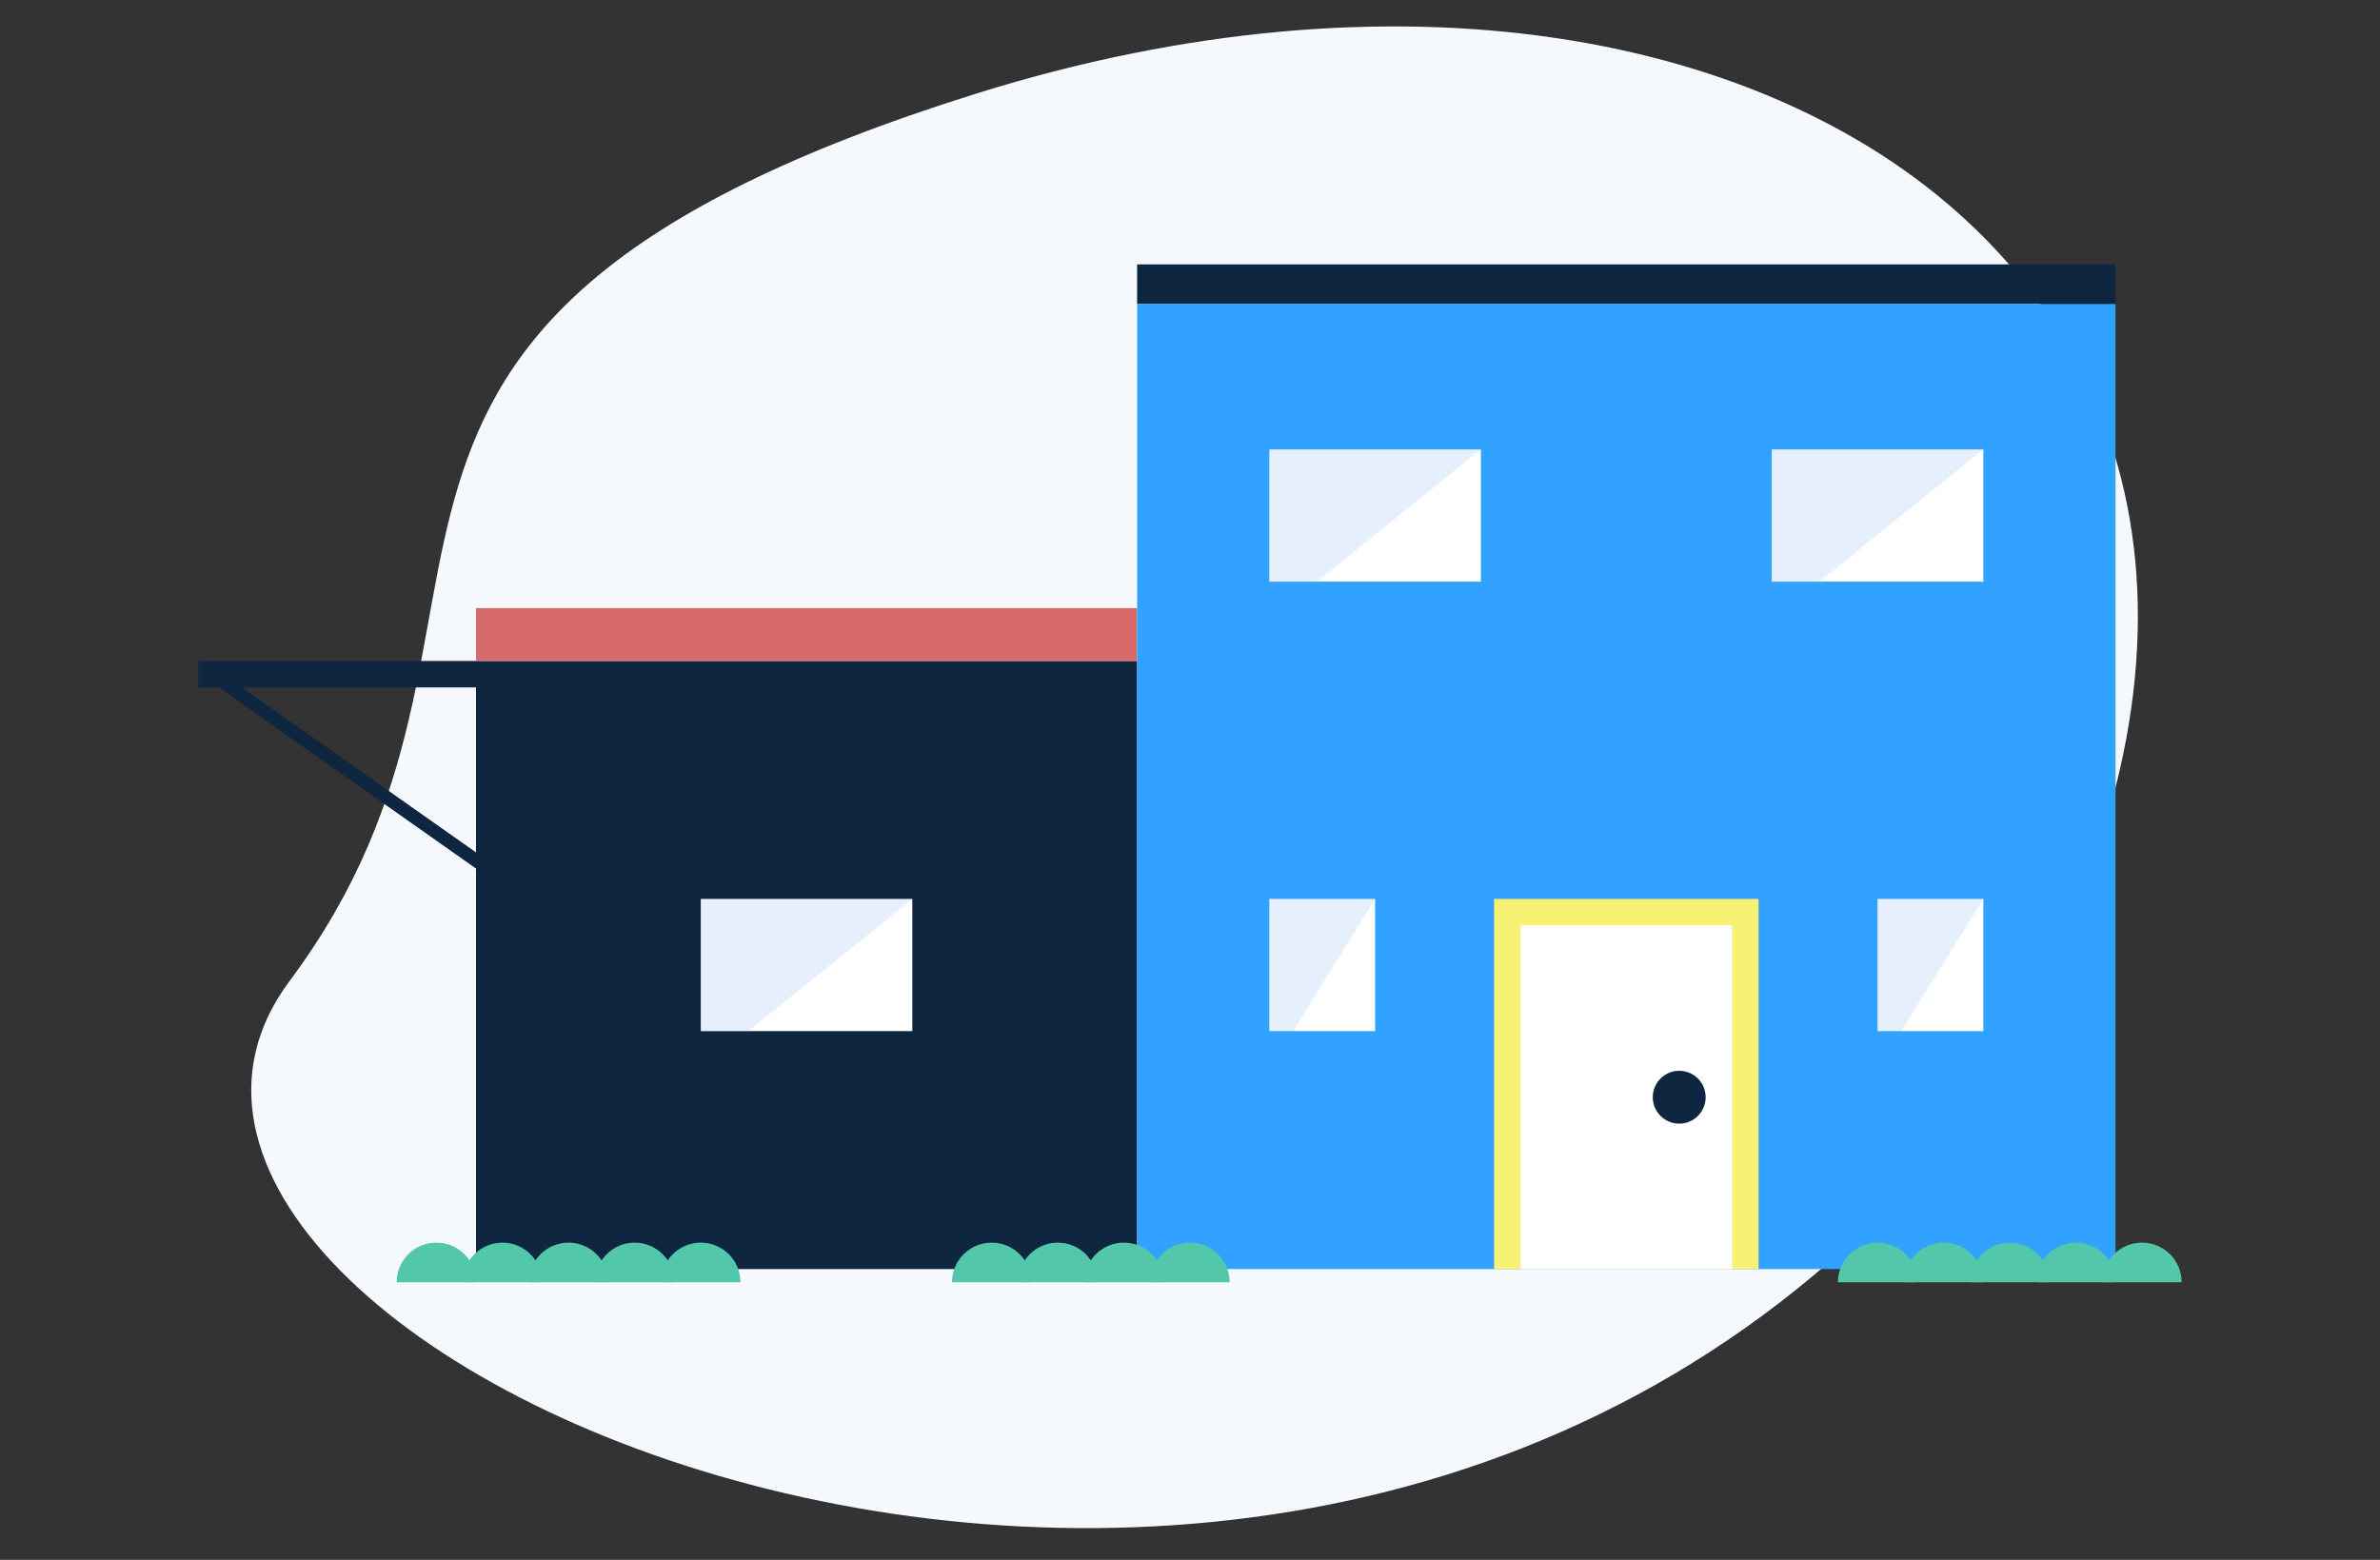 <svg width="180" height="118" viewBox="0 0 180 118" fill="none" xmlns="http://www.w3.org/2000/svg">
<rect x="0" y="0" width="180" height="118" fill="#333333" stroke="none"/>
<path d="M73.867 7.07C137.143 -12.721 187.885 27.846 146.925 86.792C97.549 144.601 1.065 102.127 21.904 74.205C42.743 46.283 17.764 24.618 73.867 7.07Z" fill="#F5F9FE"/>
<rect x="36" y="50" width="50" height="46" fill="#0E263F"/>
<rect x="15" y="50" width="21" height="2" fill="#0E263F"/>
<rect width="50" height="4" transform="matrix(1 0 0 -1 36 50)" fill="#D76B6C"/>
<rect x="86" y="20" width="74" height="3" fill="#0E263F"/>
<rect x="86" y="23" width="74" height="73" fill="#31A2FF"/>
<rect x="113" y="68" width="20" height="28" fill="#F8F274"/>
<rect x="115" y="70" width="16" height="26" fill="white"/>
<circle cx="127" cy="83" r="2" fill="#0E263F"/>
<rect x="96" y="68" width="8" height="10" fill="white"/>
<path opacity="0.1" d="M96 68H104L97.8 78H96V68Z" fill="#0766EF"/>
<rect x="53" y="68" width="16" height="10" fill="white"/>
<path opacity="0.1" d="M53 68H69L56.6 78H53V68Z" fill="#0766EF"/>
<rect x="134" y="34" width="16" height="10" fill="white"/>
<path opacity="0.1" d="M134 34H150L137.6 44H134V34Z" fill="#0766EF"/>
<rect x="96" y="34" width="16" height="10" fill="white"/>
<path opacity="0.1" d="M96 34H112L99.6 44H96V34Z" fill="#0766EF"/>
<rect x="142" y="68" width="8" height="10" fill="white"/>
<path opacity="0.1" d="M142 68H150L143.8 78H142V68Z" fill="#0766EF"/>
<path d="M33 94C31.343 94 30 95.343 30 97H36C36 95.343 34.657 94 33 94Z" fill="#52C7A9"/>
<path d="M142 94C140.343 94 139 95.343 139 97H145C145 95.343 143.657 94 142 94Z" fill="#52C7A9"/>
<path d="M75 94C73.343 94 72 95.343 72 97H78C78 95.343 76.657 94 75 94Z" fill="#52C7A9"/>
<path d="M38 94C36.343 94 35 95.343 35 97H41C41 95.343 39.657 94 38 94Z" fill="#52C7A9"/>
<path d="M147 94C145.343 94 144 95.343 144 97H150C150 95.343 148.657 94 147 94Z" fill="#52C7A9"/>
<path d="M80 94C78.343 94 77 95.343 77 97H83C83 95.343 81.657 94 80 94Z" fill="#52C7A9"/>
<path d="M43 94C41.343 94 40 95.343 40 97H46C46 95.343 44.657 94 43 94Z" fill="#52C7A9"/>
<path d="M152 94C150.343 94 149 95.343 149 97H155C155 95.343 153.657 94 152 94Z" fill="#52C7A9"/>
<path d="M85 94C83.343 94 82 95.343 82 97H88C88 95.343 86.657 94 85 94Z" fill="#52C7A9"/>
<path d="M48 94C46.343 94 45 95.343 45 97H51C51 95.343 49.657 94 48 94Z" fill="#52C7A9"/>
<path d="M157 94C155.343 94 154 95.343 154 97H160C160 95.343 158.657 94 157 94Z" fill="#52C7A9"/>
<path d="M90 94C88.343 94 87 95.343 87 97H93C93 95.343 91.657 94 90 94Z" fill="#52C7A9"/>
<path d="M53 94C51.343 94 50 95.343 50 97H56C56 95.343 54.657 94 53 94Z" fill="#52C7A9"/>
<path d="M162 94C160.343 94 159 95.343 159 97H165C165 95.343 163.657 94 162 94Z" fill="#52C7A9"/>
<path d="M16 51L38 66.5" stroke="#0E263F"/>
</svg>
